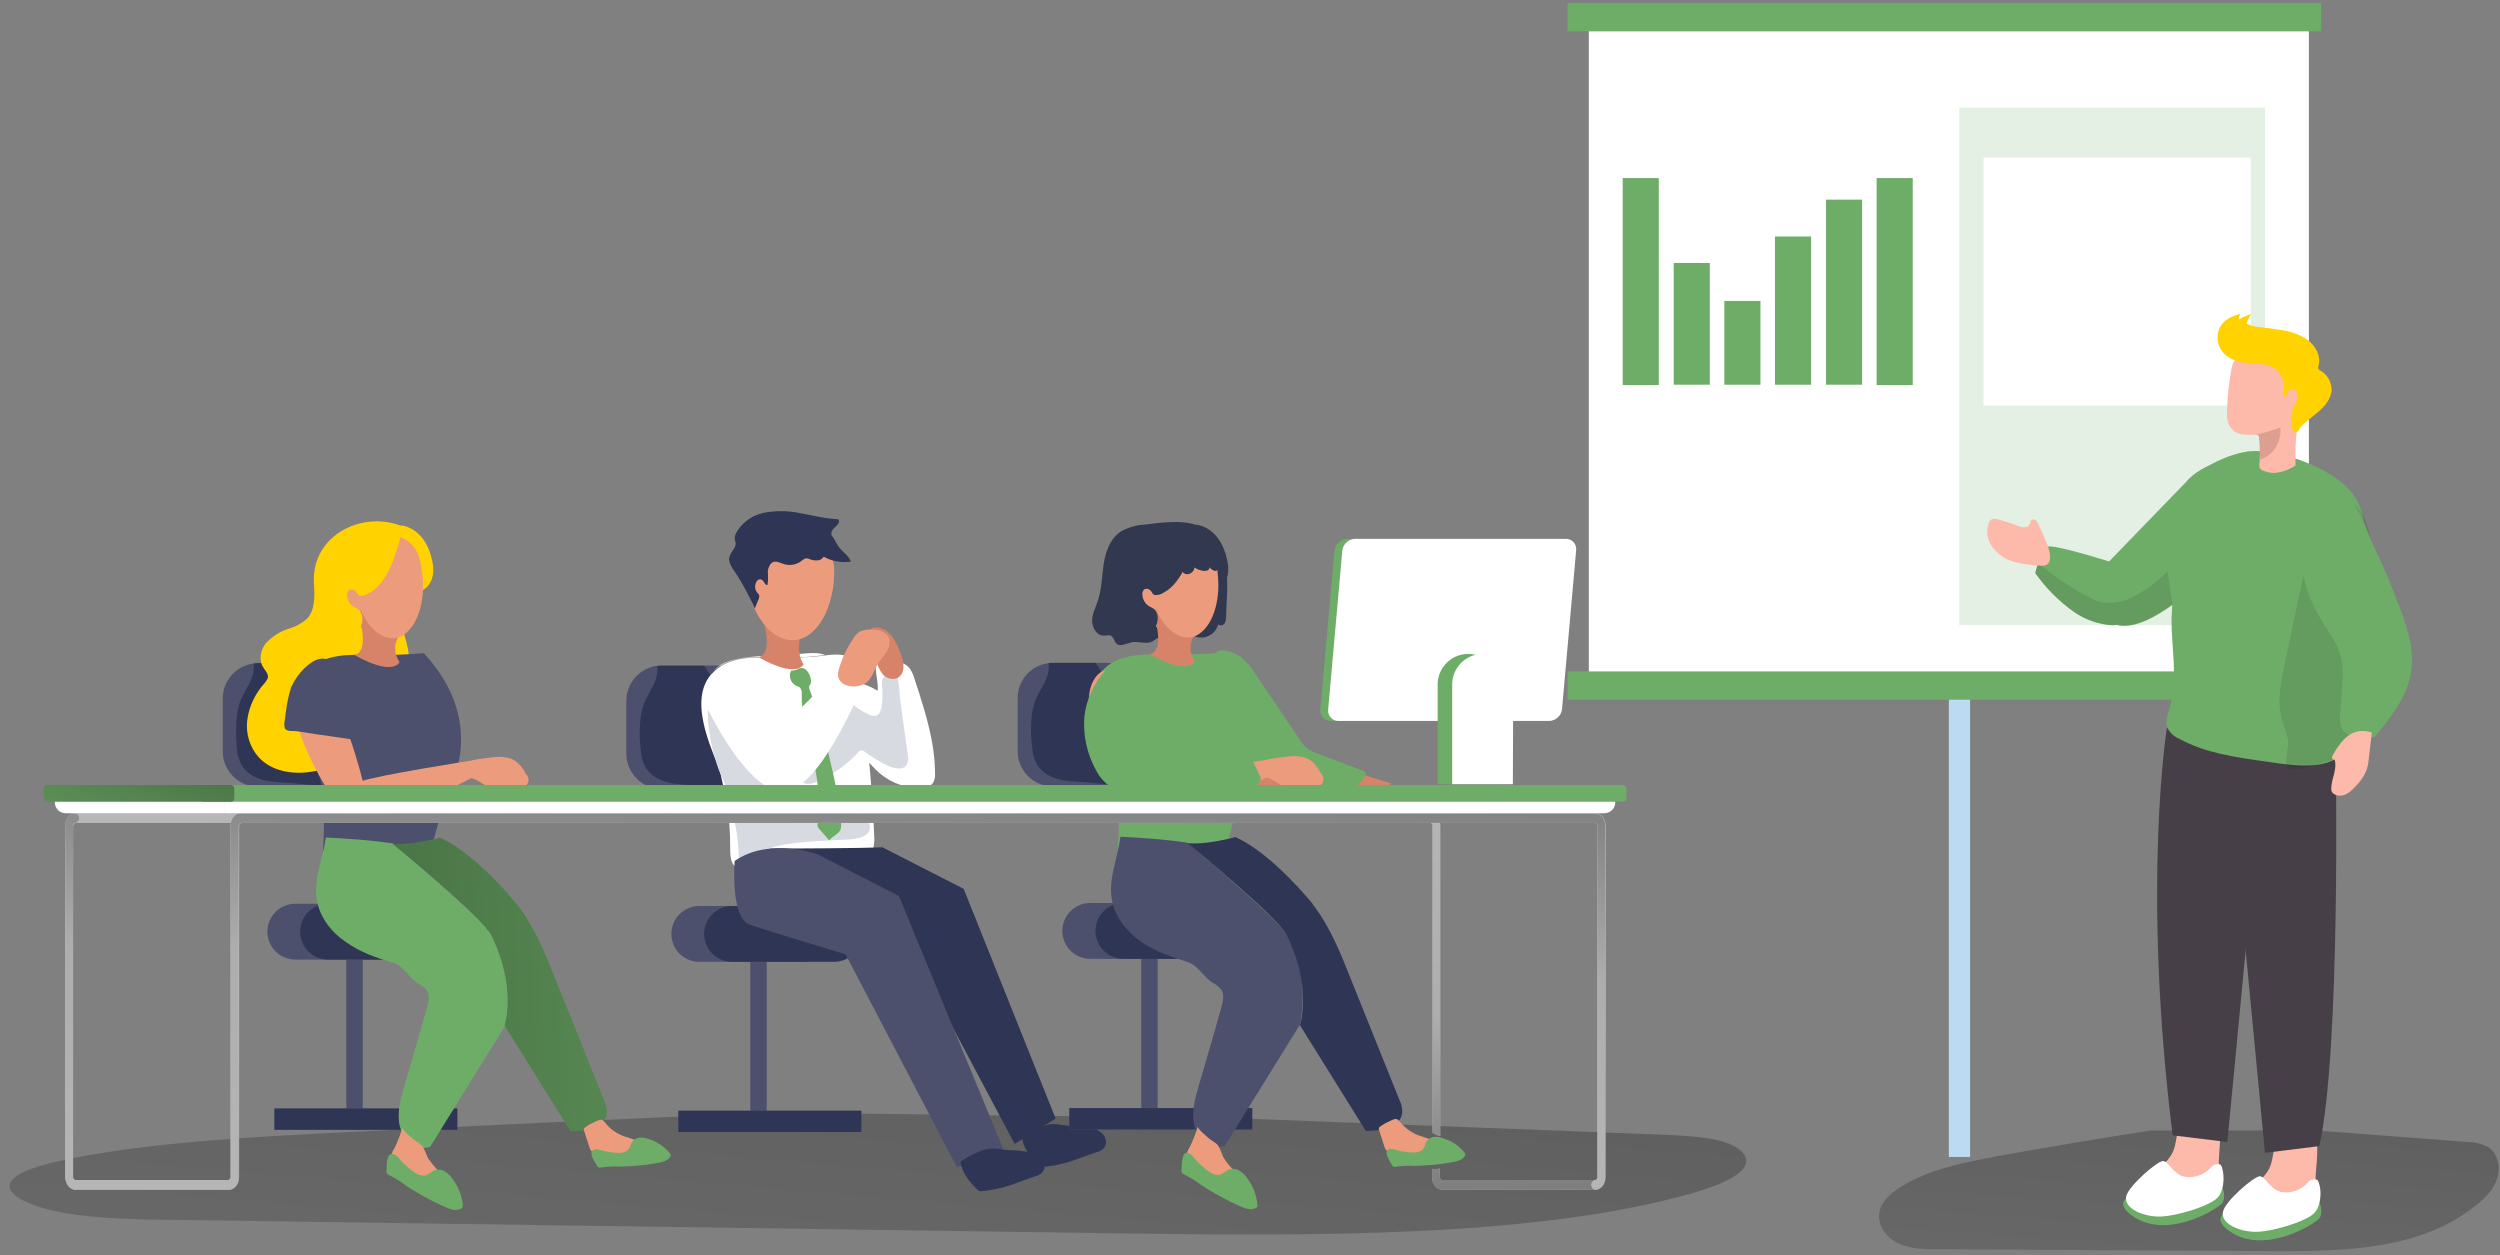 <svg width="237" height="119" viewBox="0 0 237 119" fill="none" xmlns="http://www.w3.org/2000/svg">
<rect x="0" y="0" width="237" height="119" fill="#808080" stroke="none"/>
<path d="M186.764 57.719H184.752V109.677H186.764V57.719Z" fill="#6EAD68"/>
<path d="M186.764 57.719H184.752V109.677H186.764V57.719Z" fill="#BCDBF2"/>
<path d="M117.052 106.006L157.361 107.559C159.267 107.629 161.244 107.735 162.832 108.088C165.374 108.688 166.08 109.959 165.127 110.947C164.174 111.935 161.95 112.712 159.585 113.347C144.901 117.301 124.323 117.195 105.439 116.912L16.349 115.642C12.925 115.606 9.36 115.536 6.219 115.006C3.077 114.477 0.536 113.347 0.959 112.183C1.348 111.124 3.96 110.382 6.607 109.853C14.337 108.3 23.514 107.806 32.444 107.347C45.999 106.676 59.623 106.041 73.248 105.476" fill="url(#paint0_linear)"/>
<path d="M219.555 107.17L233.956 108.265C234.627 108.265 235.298 108.441 235.898 108.759C236.815 109.359 237.062 110.665 236.745 111.688C236.427 112.712 235.615 113.559 234.768 114.23C229.544 118.501 222.202 118.642 215.461 118.607L183.623 118.43C182.387 118.43 181.116 118.395 180.022 117.901C178.928 117.407 177.975 116.242 178.151 115.042C178.293 113.947 179.21 113.136 180.163 112.536C182.917 110.806 186.199 110.206 189.376 109.606C194.212 108.723 199.083 107.912 203.918 107.17" fill="url(#paint1_linear)"/>
<path d="M218.884 1.808H150.62V64.602H218.884V1.808Z" fill="white"/>
<path opacity="0.18" d="M214.719 10.21H185.74V59.273H214.719V10.21Z" fill="#6EAD68"/>
<path d="M213.378 14.939H188.035V38.447H213.378V14.939Z" fill="white"/>
<path d="M220.049 0.291H148.608V2.974H220.049V0.291Z" fill="#6EAD68"/>
<path d="M220.049 63.649H148.608V66.332H220.049V63.649Z" fill="#6EAD68"/>
<path d="M72.683 91.181H71.13V105.618H72.683V91.181Z" fill="#4C506D"/>
<path d="M81.649 105.3H64.318V107.312H81.649V105.3Z" fill="#4C506D"/>
<path d="M81.649 105.3H64.318V107.312H81.649V105.3Z" fill="#2F3554"/>
<path d="M75.966 91.181H66.295C64.847 91.181 63.647 90.016 63.647 88.534C63.647 87.086 64.812 85.886 66.295 85.886H75.966C77.413 85.886 78.613 87.051 78.613 88.534C78.578 89.981 77.413 91.181 75.966 91.181Z" fill="#4C506D"/>
<path d="M79.072 91.181H69.401C67.954 91.181 66.753 90.016 66.753 88.534C66.753 87.086 67.918 85.886 69.401 85.886H79.072C80.519 85.886 81.719 87.051 81.719 88.534C81.719 89.981 80.519 91.181 79.072 91.181Z" fill="#2F3554"/>
<path d="M59.376 66.438V71.45C59.376 73.285 60.894 74.803 62.73 74.803H67.742C69.577 74.803 71.095 73.285 71.095 71.45V66.438C71.095 64.567 69.577 63.084 67.742 63.084H62.73C62.588 63.084 62.447 63.084 62.271 63.12C60.647 63.332 59.376 64.743 59.376 66.438Z" fill="#4C506D"/>
<path d="M60.788 71.486C60.859 72.015 61.035 72.509 61.353 72.968C62.271 74.203 64.035 74.38 65.553 74.415C66.683 74.451 70.671 75.298 70.389 73.392C70.248 72.368 69.648 71.309 69.33 70.356C69.012 69.403 68.377 68.132 68.377 67.144C68.165 66.226 67.883 65.308 67.53 64.426C67.318 63.967 67.071 63.544 66.753 63.12H62.73C62.588 63.12 62.447 63.12 62.306 63.155C62.483 64.497 61.565 65.45 61.071 66.65C60.647 67.709 60.647 68.874 60.647 70.003C60.682 70.462 60.718 70.991 60.788 71.486Z" fill="#2F3554"/>
<path d="M67.707 71.697C67.989 72.262 68.165 72.862 68.342 73.498C68.483 74.239 68.695 74.98 68.836 75.757C69.118 77.274 69.224 78.827 69.224 80.38C69.224 80.981 69.224 81.686 69.648 82.11C69.966 82.357 70.354 82.534 70.777 82.569C71.554 82.745 72.295 83.028 73.072 83.169C73.919 83.31 74.801 83.345 75.684 83.31C78.26 83.31 83.025 83.028 82.884 79.427C82.708 75.368 82.39 71.38 81.825 67.32C81.649 65.944 81.578 64.391 81.19 63.085C80.837 61.991 79.566 61.991 78.507 62.096L78.296 62.132C78.084 62.167 77.872 62.167 77.696 62.202C76.284 62.344 74.872 62.379 73.425 62.344C71.836 62.308 69.26 62.132 67.707 63.65C67.601 63.755 67.495 63.861 67.389 63.967C65.765 65.873 66.612 68.944 67.707 71.697Z" fill="white"/>
<path d="M88.426 70.744C88.567 71.592 88.638 72.474 88.638 73.321C88.673 73.639 88.602 73.921 88.461 74.204C88.179 74.627 87.614 74.698 87.155 74.698C85.602 74.698 84.12 74.062 83.025 72.968C82.002 71.945 81.084 70.85 80.237 69.686C79.778 69.121 79.531 68.415 79.602 67.709C79.602 66.721 79.637 65.732 79.743 64.744C79.778 64.532 81.331 64.709 81.508 64.744C82.108 64.92 82.672 65.167 83.202 65.485C83.272 64.85 83.061 64.109 83.025 63.438C82.99 63.226 83.025 63.05 83.096 62.873C83.272 62.556 83.731 62.52 84.084 62.556C84.861 62.626 85.743 62.732 86.237 63.367C86.449 63.65 86.591 64.003 86.696 64.356C87.367 66.403 88.073 68.556 88.426 70.744Z" fill="white"/>
<path d="M86.061 71.556C86.132 71.873 86.096 72.226 85.955 72.509C85.602 73.038 84.79 72.862 84.225 72.615C83.449 72.261 82.708 71.803 82.037 71.308C81.931 71.203 81.755 71.132 81.614 71.132C81.508 71.167 81.402 71.238 81.331 71.344C80.272 72.509 78.931 73.462 77.484 74.097C76.99 74.309 76.319 74.45 75.966 74.062C75.613 73.673 75.895 72.932 76.213 72.438L79.99 66.579C80.025 66.508 80.096 66.438 80.202 66.402C80.343 66.367 80.484 66.473 80.59 66.579C81.119 67.037 81.684 67.426 82.32 67.708C82.531 67.849 82.814 67.885 83.061 67.849C83.414 67.743 83.52 67.285 83.59 66.932C83.661 66.332 83.696 65.696 83.626 65.096C83.59 64.849 83.59 64.567 83.661 64.355C83.873 63.931 84.367 63.755 84.79 63.967C84.826 63.967 84.861 64.002 84.861 64.002C85.32 64.355 85.249 65.696 85.32 66.261L86.061 71.556Z" fill="#D8DAE1"/>
<path d="M73.001 71.344C73.354 71.98 73.813 72.509 74.378 72.968C75.013 73.462 76.425 75.333 77.307 74.768C76.919 75.121 76.46 75.368 75.966 75.509C77.343 76.462 79.072 76.745 80.696 77.027C81.119 77.098 81.543 77.204 81.896 77.451C82.284 77.662 82.496 78.086 82.461 78.545C82.355 79.286 81.402 79.498 80.66 79.569C78.825 79.674 76.954 79.71 75.119 79.957C73.566 80.133 71.871 80.557 70.918 81.792C70.848 81.898 70.742 82.004 70.636 82.039C70.424 82.075 70.213 82.004 70.142 81.792C70.071 81.616 70.036 81.404 70.036 81.192C70.001 79.674 69.754 78.121 69.33 76.674C69.154 76.074 69.118 75.474 68.942 74.909C68.73 74.203 68.342 73.533 68.095 72.862C67.601 71.45 67.283 70.003 67.142 68.52C67.036 67.497 67.106 66.226 67.989 65.697C68.659 65.344 69.507 65.414 70.107 65.909C70.671 66.403 71.13 67.003 71.413 67.709C71.942 68.909 72.33 70.215 73.001 71.344Z" fill="#D8DAE1"/>
<path d="M76.813 64.885C76.743 64.955 76.707 65.026 76.707 65.096C76.707 65.202 76.707 65.273 76.743 65.344C77.554 67.532 78.19 69.791 78.684 72.05C79.143 74.062 79.637 76.074 79.743 78.121C79.743 78.262 79.743 78.403 79.707 78.58C79.566 79.074 78.896 79.251 78.613 79.674L77.66 78.58C77.59 78.509 77.554 78.439 77.519 78.368C77.484 78.262 77.484 78.121 77.519 78.015C77.837 75.827 77.484 73.568 76.954 71.415C76.531 69.544 75.966 67.708 76.001 65.802C76.037 65.555 75.966 65.344 75.825 65.167C75.719 65.096 75.613 65.061 75.507 65.026C74.978 64.779 74.731 64.143 74.978 63.614C74.978 63.614 74.978 63.579 75.013 63.579C75.225 63.579 75.401 63.543 75.613 63.437C75.79 63.331 76.001 63.296 76.213 63.367C76.637 63.508 77.06 64.496 76.813 64.885Z" fill="#6EAD68"/>
<path d="M67.636 63.614C69.224 62.096 71.766 62.273 73.354 62.308C74.766 62.379 76.213 62.343 77.625 62.167C77.837 62.132 78.013 62.132 78.225 62.096C77.378 61.743 76.178 61.99 75.26 62.026C73.883 62.061 72.542 62.167 71.166 62.273C69.93 62.414 68.483 62.626 67.636 63.614Z" fill="white"/>
<path d="M72.507 58.002C73.036 59.413 74.554 60.155 76.001 59.731C76.001 59.731 75.331 61.743 76.178 62.978C76.178 62.978 75.613 64.39 71.907 62.308C71.907 62.308 72.93 62.237 72.648 60.155C72.578 59.449 72.33 58.778 71.907 58.178C72.048 58.319 72.26 58.319 72.401 58.178C72.436 58.107 72.472 58.072 72.507 58.002Z" fill="#D68369"/>
<path d="M74.342 60.578C76.319 61.143 77.907 59.519 78.649 57.154C78.719 56.907 78.79 56.625 78.86 56.343C79.037 55.531 79.108 54.719 79.072 53.907C78.966 49.989 73.319 50.377 73.319 50.377C68.73 51.401 70.918 59.59 74.342 60.578Z" fill="#EC9C7D"/>
<path d="M86.555 85.004L86.449 84.898C86.908 85.428 87.226 85.781 87.332 85.922C87.085 85.604 86.802 85.287 86.555 85.004Z" fill="#DC9BD5"/>
<path d="M77.237 49.742C77.943 49.919 78.578 50.342 79.002 50.978C79.213 51.295 79.355 51.648 79.602 51.966C79.955 52.389 80.484 52.707 80.66 53.237C79.778 53.378 78.86 53.201 78.084 52.778C77.943 52.989 77.731 53.131 77.448 53.131C77.201 53.131 76.954 53.095 76.707 52.989C76.566 52.919 76.425 52.919 76.319 52.954C76.213 52.989 76.142 53.06 76.037 53.131C75.578 53.519 74.942 53.66 74.342 53.484C73.989 53.378 73.636 53.166 73.319 53.272C73.001 53.378 72.789 53.872 72.789 54.26C72.825 54.648 72.825 55.072 72.754 55.46C72.507 55.496 72.472 55.107 72.225 54.966C71.977 54.825 71.801 55.002 71.695 55.178C71.519 55.496 71.554 55.919 71.801 56.202C71.871 56.272 71.942 56.343 71.977 56.449C71.977 56.555 71.977 56.625 71.942 56.731L71.554 57.684C71.024 56.484 70.389 55.319 69.683 54.225C69.365 53.801 69.013 53.272 69.154 52.778C69.295 52.284 69.86 51.895 69.718 51.366C69.683 51.26 69.648 51.189 69.648 51.084C69.648 50.942 69.683 50.801 69.718 50.66C70.248 49.601 71.236 48.86 72.401 48.613C73.531 48.401 74.731 48.401 75.86 48.648C76.99 48.86 78.119 49.142 79.284 49.213C79.39 49.213 79.496 49.248 79.531 49.319C79.531 49.354 79.531 49.389 79.531 49.46C79.496 49.707 79.249 49.883 79.072 50.06C78.896 50.236 78.719 50.519 78.86 50.73" fill="#2F3554"/>
<path d="M72.966 80.451C72.966 80.451 75.366 86.416 77.272 87.051C79.178 87.687 86.308 89.84 86.308 89.84L96.191 108.441L100.074 106.041L91.356 84.263L83.626 80.31C83.59 80.345 81.614 80.415 72.966 80.451Z" fill="#2F3554"/>
<path d="M69.648 81.616C69.648 81.616 69.189 87.051 71.13 87.687C73.072 88.322 80.166 90.475 80.166 90.475L90.72 110.665L95.097 108.9L85.214 84.933L77.484 80.98C77.484 80.98 72.966 79.321 69.648 81.616Z" fill="#4C506D"/>
<path d="M101.662 106.747C102.157 106.747 102.686 106.818 103.18 106.888C103.639 106.924 104.098 107.1 104.451 107.418C104.663 107.594 104.804 107.841 104.839 108.124C104.874 108.406 104.804 108.688 104.592 108.9C104.416 109.041 104.204 109.183 103.957 109.218C103.427 109.394 102.898 109.606 102.368 109.783C101.239 110.242 100.039 110.524 98.839 110.63C98.768 110.63 98.697 110.63 98.627 110.595C98.591 110.559 98.521 110.524 98.486 110.489C97.744 109.783 97.074 108.936 96.897 107.947C96.897 107.912 96.897 107.877 96.897 107.841C96.897 107.806 96.933 107.771 96.968 107.735C97.709 107.241 98.486 106.853 99.368 106.606C100.145 106.465 100.851 106.747 101.662 106.747Z" fill="#2F3554"/>
<path d="M95.838 109.041C96.332 109.041 96.862 109.112 97.356 109.183C97.815 109.218 98.274 109.43 98.627 109.712C98.839 109.888 98.98 110.136 99.015 110.418C99.05 110.7 98.98 110.983 98.768 111.194C98.591 111.336 98.38 111.477 98.133 111.512C97.603 111.689 97.074 111.9 96.544 112.077C95.415 112.536 94.215 112.818 93.015 112.924C92.944 112.924 92.873 112.924 92.803 112.889C92.767 112.853 92.697 112.818 92.662 112.783C91.92 112.077 91.25 111.23 91.073 110.241C91.073 110.206 91.073 110.171 91.073 110.136C91.109 110.1 91.109 110.065 91.144 110.065C91.885 109.571 92.662 109.183 93.544 108.935C94.356 108.759 95.062 109.041 95.838 109.041Z" fill="#2F3554"/>
<path d="M66.718 66.437C66.718 66.437 70.107 73.991 73.672 75.015C77.237 76.038 81.543 65.449 81.543 65.449L78.684 64.355L73.883 69.191C73.883 69.191 70.918 62.872 69.683 63.155C68.448 63.437 66.259 65.167 66.718 66.437Z" fill="white"/>
<path d="M82.284 60.155C82.32 60.438 82.461 60.72 82.637 60.967C82.849 61.426 83.025 61.955 83.061 62.45C83.131 62.979 83.343 63.473 83.661 63.897C84.014 64.32 84.579 64.462 85.073 64.285C85.39 64.109 85.602 63.755 85.637 63.403C85.673 63.05 85.637 62.661 85.496 62.308C85.355 61.849 85.179 61.391 84.967 60.967C84.755 60.579 84.508 60.191 84.155 59.908C83.731 59.485 82.32 59.132 82.284 60.155Z" fill="#D68369"/>
<path d="M80.837 60.613C81.013 60.296 81.261 60.013 81.578 59.837C81.896 59.731 82.214 59.66 82.531 59.696C83.167 59.696 83.908 59.802 84.226 60.366C84.402 60.825 84.367 61.319 84.084 61.743C83.837 62.166 83.484 62.484 83.237 62.908C82.884 63.508 82.708 64.214 82.178 64.673C81.966 64.849 81.684 64.955 81.402 65.026C80.484 65.237 79.249 64.814 79.46 63.684C79.743 62.59 80.202 61.566 80.837 60.613Z" fill="#EC9C7D"/>
<path d="M34.386 90.969H32.833V105.406H34.386V90.969Z" fill="#4C506D"/>
<path d="M43.351 105.088H26.02V107.1H43.351V105.088Z" fill="#4C506D"/>
<path d="M43.351 105.088H26.02V107.1H43.351V105.088Z" fill="#2F3554"/>
<path d="M37.669 90.969H27.997C26.55 90.969 25.35 89.805 25.35 88.322C25.35 86.875 26.515 85.675 27.997 85.675H37.669C39.116 85.675 40.316 86.84 40.316 88.322C40.316 89.805 39.116 90.969 37.669 90.969Z" fill="#4C506D"/>
<path d="M40.81 90.969H31.103C29.656 90.969 28.456 89.805 28.456 88.322C28.456 86.875 29.621 85.675 31.103 85.675H40.775C42.222 85.675 43.422 86.84 43.422 88.322C43.422 89.805 42.257 90.969 40.81 90.969Z" fill="#2F3554"/>
<path d="M21.114 66.226V71.238C21.114 73.073 22.632 74.591 24.467 74.591H29.48C31.35 74.591 32.833 73.073 32.833 71.238V66.226C32.833 64.39 31.315 62.873 29.48 62.873H24.467C24.326 62.873 24.185 62.873 24.009 62.908C22.349 63.12 21.114 64.567 21.114 66.226Z" fill="#4C506D"/>
<path d="M22.491 71.273C22.561 71.803 22.738 72.297 23.055 72.756C23.973 73.991 25.738 74.168 27.256 74.203C28.385 74.238 32.374 75.085 32.092 73.179C31.95 72.156 31.35 71.097 31.033 70.144C30.715 69.191 30.08 67.92 30.08 66.932C29.868 66.014 29.585 65.096 29.233 64.179C29.021 63.72 28.774 63.296 28.456 62.873H24.467C24.326 62.873 24.185 62.873 24.044 62.908C24.22 64.249 23.303 65.202 22.808 66.402C22.385 67.461 22.385 68.626 22.385 69.755C22.42 70.285 22.42 70.779 22.491 71.273Z" fill="#2F3554"/>
<path d="M31.139 57.437C31.915 58.496 34.245 59.484 34.245 59.484C34.527 58.46 33.927 58.072 33.927 58.072C33.327 58.107 32.55 56.66 32.797 56.201C33.115 55.636 33.539 55.848 33.856 56.095C34.456 55.636 34.845 54.895 34.915 54.154C34.951 53.695 34.174 52.425 35.657 51.895C37.139 51.366 39.222 51.895 39.222 51.895C39.222 51.895 39.751 50.518 38.022 49.848C34.139 48.365 29.48 50.907 29.762 55.284C29.832 56.484 29.903 57.825 29.091 58.672C28.597 59.096 28.032 59.413 27.397 59.59C26.585 59.837 25.879 60.296 25.279 60.896C24.714 61.531 24.503 62.484 24.926 63.225C25.138 63.578 25.491 63.896 25.385 64.284C25.314 64.461 25.209 64.602 25.103 64.743C24.22 65.696 23.62 66.932 23.444 68.238C23.267 69.544 23.691 70.885 24.573 71.838C25.773 73.109 27.679 73.426 29.409 73.179C30.821 73.003 32.127 72.367 33.115 71.344C34.562 69.755 34.739 67.461 35.127 65.343C35.162 65.096 35.268 64.849 35.41 64.637C35.833 64.249 36.504 64.567 37.069 64.567C38.057 64.531 38.727 63.472 38.763 62.484C38.798 61.496 38.374 60.543 38.198 59.59C38.022 58.637 38.057 57.472 38.798 56.837C39.08 56.59 39.433 56.448 39.716 56.237C41.057 55.284 40.986 53.06 39.822 51.86C38.657 50.66 36.857 50.377 35.233 50.66C33.927 50.871 30.997 51.613 30.397 52.813C29.797 54.013 30.397 56.378 31.139 57.437Z" fill="#FFD200"/>
<path d="M27.185 65.026C27.079 63.967 27.397 62.908 28.068 62.061C28.844 61.143 30.044 60.755 31.139 60.296C31.597 60.12 32.127 59.873 32.303 59.414C32.409 59.096 32.444 58.743 32.444 58.425C32.515 58.108 32.692 57.719 33.009 57.684C33.221 57.684 33.433 57.755 33.574 57.896C34.28 58.425 34.492 59.449 34.351 60.296C34.139 61.143 33.751 61.955 33.221 62.696C32.692 63.402 32.233 64.179 31.915 64.991C31.703 65.626 31.633 66.297 31.491 66.967C31.139 68.414 29.938 69.262 28.527 68.45C27.538 67.885 27.221 66.014 27.185 65.026Z" fill="#FFD200"/>
<path d="M40.175 61.919C38.48 62.061 36.786 62.131 35.092 62.096C33.362 62.061 30.574 61.884 29.056 63.72C27.15 66.014 28.774 70.073 30.115 73.144C30.609 74.273 30.856 77.944 30.609 80.662C30.609 80.662 35.939 82.533 40.598 81.545L42.222 75.509C42.222 75.509 46.669 68.908 40.175 61.919Z" fill="#4C506D"/>
<path d="M38.057 49.813C38.057 49.813 40.316 49.954 40.986 53.202C41.657 56.449 38.41 56.414 38.41 56.414L36.433 50.731L38.057 49.813Z" fill="#FFD200"/>
<path d="M36.539 60.614C38.586 60.79 39.822 58.884 40.069 56.378C40.104 56.096 40.104 55.813 40.104 55.531C40.104 54.719 39.998 53.907 39.822 53.131C38.939 49.319 33.468 50.836 33.468 50.836C29.197 52.742 33.009 60.331 36.539 60.614Z" fill="#EC9C7D"/>
<path d="M34.209 57.79C34.562 58.919 36.045 60.931 37.739 60.437C37.316 61.178 37.386 62.06 37.88 62.767C37.88 62.767 37.316 64.178 33.609 62.096C33.609 62.096 34.633 62.025 34.351 59.943C34.28 59.237 34.033 58.566 33.609 57.966C33.751 58.107 33.962 58.107 34.103 58.001C34.174 57.931 34.209 57.86 34.209 57.79Z" fill="#D68369"/>
<path d="M38.022 50.765C37.492 52.601 36.786 55.248 34.986 56.236C34.739 56.413 34.456 56.483 34.139 56.483C33.856 56.413 33.892 56.201 33.68 56.025C33.539 55.883 33.327 55.848 33.115 55.919C32.974 56.025 32.868 56.201 32.903 56.413C32.903 56.872 33.151 57.295 33.539 57.542C33.715 57.613 33.892 57.719 34.033 57.825C34.209 58.001 34.315 58.248 34.351 58.495C34.421 59.201 34.068 59.837 33.468 60.19C33.433 60.225 33.398 60.225 33.362 60.225C33.327 60.225 33.256 60.19 33.221 60.154L32.409 59.413C32.021 59.096 31.668 58.707 31.386 58.319C30.997 57.754 30.821 57.119 30.821 56.448C30.821 56.13 30.927 55.848 30.927 55.566C30.892 55.178 30.786 54.825 30.644 54.472C30.468 54.013 30.362 53.519 30.362 53.06C30.433 52.107 31.209 51.33 32.092 50.907C33.468 50.236 35.021 50.165 36.539 50.13C36.857 50.095 37.139 50.165 37.421 50.236C37.669 50.377 37.774 50.66 38.022 50.765Z" fill="#FFD200"/>
<path d="M34.386 74.027L32.833 77.451C32.833 77.451 29.48 73.25 28.209 68.732C27.079 64.743 29.056 63.72 29.056 63.72C30.574 63.155 31.597 65.308 33.08 69.685C33.927 72.121 34.386 74.027 34.386 74.027Z" fill="#EC9C7D"/>
<path d="M32.833 77.45C32.833 77.45 32.762 74.662 34.139 74.097C35.515 73.532 45.01 72.05 45.01 72.05L45.893 73.073C45.893 73.109 36.574 78.474 32.833 77.45Z" fill="#EC9C7D"/>
<path d="M48.258 84.828C48.222 84.792 48.187 84.757 48.152 84.722C48.611 85.251 48.928 85.604 49.034 85.745C48.787 85.392 48.54 85.11 48.258 84.828Z" fill="#DC9BD5"/>
<path d="M30.044 85.357C30.327 86.981 31.421 88.393 32.797 89.311C34.139 90.264 35.727 90.828 37.316 91.287C38.233 91.57 38.833 92.77 39.681 93.264C39.998 93.405 40.245 93.617 40.457 93.899C40.775 94.393 40.598 95.029 40.457 95.594C39.751 98.064 39.045 100.57 38.304 103.041C37.951 104.277 37.598 105.583 37.916 106.818C38.233 108.053 39.539 109.112 40.775 108.724C43.14 104.877 45.54 101.065 47.905 97.217C51.47 91.464 49.069 92.593 46.634 88.64C45.575 86.946 37.245 79.957 37.245 79.957C35.127 79.639 32.939 79.498 30.892 79.392C30.609 81.404 29.691 83.381 30.044 85.357Z" fill="#6EAD68"/>
<path d="M37.174 79.957C37.174 79.957 45.646 86.875 46.563 88.64C49.034 93.652 47.834 97.217 47.834 97.217L54.082 107.242C55.529 107.277 57.47 106.889 57.541 105.441C57.541 105.018 57.435 104.63 57.258 104.277C55.705 100.359 54.117 96.476 52.564 92.593C51.646 90.264 50.658 87.899 49.175 85.922L49.034 85.746L48.999 85.71C48.893 85.604 48.611 85.216 48.117 84.687C46.775 83.169 44.128 80.486 41.692 79.392C41.728 79.427 38.904 80.204 37.174 79.957Z" fill="#6EAD68"/>
<path d="M37.174 79.957C37.174 79.957 45.646 86.875 46.563 88.64C49.034 93.652 47.834 97.217 47.834 97.217L54.082 107.242C55.529 107.277 57.47 106.889 57.541 105.441C57.541 105.018 57.435 104.63 57.258 104.277C55.705 100.359 54.117 96.476 52.564 92.593C51.646 90.264 50.658 87.899 49.175 85.922L49.034 85.746L48.999 85.71C48.893 85.604 48.611 85.216 48.117 84.687C46.775 83.169 44.128 80.486 41.692 79.392C41.728 79.427 38.904 80.204 37.174 79.957Z" fill="url(#paint2_linear)"/>
<path d="M41.516 110.948C42.081 111.477 42.822 111.971 42.787 112.748C42.787 112.819 42.751 112.889 42.716 112.96C42.645 113.03 42.539 113.066 42.434 113.066C40.704 113.242 39.116 112.219 37.81 111.124C37.457 110.877 37.174 110.524 37.033 110.101C37.033 109.642 37.139 109.218 37.386 108.865C37.704 108.23 37.951 107.559 38.163 106.889C38.092 107.1 38.974 107.806 39.116 107.948C39.433 108.23 39.857 108.406 40.104 108.724C40.281 109.077 40.422 109.395 40.563 109.783C40.845 110.171 41.163 110.595 41.516 110.948Z" fill="#EC9C7D"/>
<path d="M59.2 107.735C59.8 107.947 60.506 108.053 60.894 108.583C60.965 108.688 61 108.794 61.035 108.9C61.035 109.218 60.682 109.394 60.365 109.465C59.129 109.712 57.858 109.536 56.623 109.359C56.447 109.359 56.305 109.288 56.164 109.218C55.988 109.077 55.882 108.865 55.847 108.653L55.352 107.135C55.352 107.1 55.352 107.029 55.352 106.994C55.388 106.959 55.423 106.924 55.458 106.888C55.776 106.641 56.129 106.465 56.517 106.288C57.011 106.076 57.047 106.076 57.4 106.465C57.823 107.029 58.494 107.488 59.2 107.735Z" fill="#EC9C7D"/>
<path d="M46.034 71.873C47.022 71.732 48.117 71.591 48.928 72.191C49.317 72.509 49.634 72.897 49.846 73.356C50.164 73.638 50.199 74.097 49.917 74.415C49.776 74.591 49.528 74.662 49.317 74.662C48.399 74.874 47.446 75.085 46.563 74.732C45.928 74.485 45.399 73.956 44.728 73.779C44.622 73.779 44.516 73.709 44.41 73.673C44.304 73.603 44.269 73.497 44.234 73.391C43.81 72.05 45.151 71.979 46.034 71.873Z" fill="#EC9C7D"/>
<path d="M56.588 110.489C56.623 110.559 56.658 110.63 56.729 110.665C56.835 110.7 56.941 110.7 57.047 110.665C57.611 110.594 58.176 110.559 58.741 110.594C59.87 110.559 61.035 110.489 62.165 110.277C62.659 110.206 63.188 110.1 63.506 109.712C63.541 109.677 63.577 109.606 63.577 109.536C63.577 109.43 63.541 109.359 63.471 109.288C62.977 108.688 62.306 108.265 61.6 108.018C61.318 107.912 61.035 107.841 60.753 107.841C60.471 107.841 60.153 107.982 59.976 108.194C59.765 108.441 59.729 108.83 59.517 109.041C59.235 109.253 58.917 109.324 58.565 109.288C58.176 109.288 57.788 109.218 57.4 109.147C57.117 109.077 56.694 108.9 56.376 108.971C55.67 109.147 56.376 110.136 56.588 110.489Z" fill="#6EAD68"/>
<path d="M36.645 110.983C36.645 111.089 36.645 111.159 36.68 111.23C36.751 111.336 36.857 111.407 36.963 111.442C37.527 111.724 38.092 112.077 38.586 112.465C39.681 113.171 40.81 113.807 42.01 114.336C42.539 114.583 43.104 114.83 43.634 114.619C43.704 114.583 43.74 114.548 43.81 114.513C43.846 114.442 43.881 114.336 43.881 114.23C43.775 113.348 43.457 112.501 42.928 111.795C42.751 111.512 42.504 111.265 42.222 111.089C41.94 110.877 41.587 110.842 41.269 110.912C40.916 111.018 40.633 111.371 40.281 111.442C39.892 111.477 39.504 111.336 39.222 111.089C38.869 110.842 38.516 110.524 38.198 110.242C37.951 109.995 37.704 109.536 37.351 109.43C36.61 109.148 36.645 110.524 36.645 110.983Z" fill="#6EAD68"/>
<path d="M27.609 65.132C27.362 65.873 27.221 66.614 27.115 67.391L26.974 68.414C26.938 68.626 26.938 68.838 27.009 69.05C27.185 69.403 27.856 69.261 28.209 69.332L30.044 69.615C31.244 69.791 32.48 69.967 33.715 70.144C33.786 69.509 33.786 68.909 33.68 68.273C33.574 67.673 33.327 67.144 33.186 66.544C33.08 66.085 33.045 65.591 32.903 65.132C32.656 64.143 32.056 63.261 31.244 62.661C29.974 61.708 28.068 64.002 27.679 65.026C27.609 65.061 27.609 65.096 27.609 65.132Z" fill="#4C506D"/>
<path d="M109.745 90.898H108.192V105.335H109.745V90.898Z" fill="#4C506D"/>
<path d="M118.711 105.053H101.38V107.065H118.711V105.053Z" fill="#4C506D"/>
<path d="M118.711 105.053H101.38V107.065H118.711V105.053Z" fill="#2F3554"/>
<path d="M113.028 90.899H103.357C101.909 90.899 100.709 89.734 100.709 88.251C100.709 86.804 101.874 85.604 103.357 85.604H113.028C114.475 85.604 115.675 86.769 115.675 88.251C115.675 89.734 114.511 90.899 113.028 90.899Z" fill="#4C506D"/>
<path d="M116.17 90.899H106.498C105.051 90.899 103.851 89.734 103.851 88.251C103.851 86.804 105.016 85.604 106.498 85.604H116.17C117.617 85.604 118.817 86.769 118.817 88.251C118.817 89.734 117.617 90.899 116.17 90.899Z" fill="#2F3554"/>
<path d="M96.474 66.191V71.203C96.474 73.038 97.956 74.556 99.827 74.556H104.839C105.404 74.556 105.969 74.415 106.463 74.132C106.886 73.921 107.239 73.603 107.522 73.215C107.981 72.65 108.192 71.909 108.192 71.203V66.191C108.192 64.355 106.675 62.837 104.839 62.837H99.827C99.686 62.837 99.544 62.837 99.368 62.873C97.709 63.084 96.474 64.496 96.474 66.191Z" fill="#4C506D"/>
<path d="M97.886 71.203C97.956 71.732 98.133 72.227 98.45 72.685C99.368 73.921 101.133 74.097 102.651 74.132C103.78 74.168 107.769 75.015 107.486 73.109C107.345 72.085 106.745 71.026 106.428 70.073C106.11 69.12 105.474 67.85 105.474 66.861C105.263 65.944 104.98 65.026 104.627 64.143C104.416 63.684 104.168 63.261 103.851 62.837H99.827C99.686 62.837 99.545 62.837 99.403 62.873C99.58 64.214 98.662 65.167 98.168 66.367C97.744 67.426 97.744 68.591 97.744 69.72C97.78 70.215 97.815 70.709 97.886 71.203Z" fill="#2F3554"/>
<path d="M106.533 57.366C107.31 58.425 109.64 59.414 109.64 59.414C109.922 58.39 109.322 58.002 109.322 58.002C108.722 58.037 107.945 56.59 108.192 56.131C108.51 55.566 108.934 55.778 109.251 56.025C109.851 55.566 110.24 54.825 110.31 54.084C110.345 53.625 109.569 52.354 111.051 51.825C112.534 51.295 114.616 51.825 114.616 51.825C114.616 51.825 115.146 50.448 113.416 49.778C112.004 49.248 109.922 49.566 108.439 49.742C107.663 49.778 106.886 50.025 106.216 50.413C105.227 51.084 104.804 52.319 104.627 53.484C104.451 54.648 104.451 55.884 104.063 56.978C103.851 57.614 103.533 58.214 103.533 58.849C103.533 59.484 103.957 60.261 104.627 60.261C104.874 60.261 105.157 60.155 105.369 60.296C105.58 60.437 105.616 60.79 105.827 61.002C106.18 61.355 106.78 61.002 107.275 60.896C107.91 60.755 108.651 61.108 109.216 60.825C109.463 60.684 109.675 60.472 109.922 60.437C110.275 60.402 110.557 60.72 110.91 60.755C111.51 60.825 111.969 60.084 112.569 60.084C112.852 60.12 113.099 60.225 113.346 60.367C114.228 60.649 115.181 60.155 115.464 59.272C115.464 59.237 115.464 59.202 115.499 59.202C115.675 59.343 115.922 59.308 116.064 59.131L116.099 59.096C116.205 58.884 116.24 58.672 116.24 58.425C116.24 56.449 116.805 53.378 115.287 51.789C114.158 50.589 112.322 50.307 110.698 50.589C109.392 50.801 106.463 51.542 105.827 52.742C105.192 53.943 105.757 56.307 106.533 57.366Z" fill="#32384F"/>
<path d="M118.852 75.015C117.617 71.839 116.452 68.132 116.452 68.132L115.534 61.85C118.64 61.638 119.593 65.556 120.264 67.674C120.829 69.439 122.311 73.674 122.805 75.015H118.852Z" fill="#D68369"/>
<path d="M131.877 74.274C131.065 75.262 129.618 75.332 128.347 75.332L122.135 75.297C121.888 75.332 121.641 75.262 121.429 75.156C121.252 75.015 121.111 74.838 121.041 74.626C120.758 74.026 119.558 71.626 120.052 71.097C120.546 70.567 122.947 71.591 123.582 71.767C126.37 72.579 129.124 73.391 131.877 74.274Z" fill="#D68369"/>
<path d="M117.581 62.238C118.146 62.696 118.64 63.261 118.993 63.861L123.158 70.038C123.547 70.744 124.217 71.274 125.029 71.485L129.124 73.038C129.265 73.074 129.441 73.18 129.477 73.321C129.512 73.462 129.406 73.674 129.265 73.815L127.747 75.403C127.606 75.58 127.394 75.721 127.182 75.792C126.97 75.827 126.723 75.792 126.512 75.721L118.464 73.144C118.217 73.074 117.97 72.968 117.758 72.791C117.405 72.474 117.334 71.909 117.299 71.415C117.228 70.038 117.017 68.662 116.593 67.356C116.134 65.979 115.322 64.638 115.146 63.191C115.075 62.696 114.969 62.026 115.464 61.743C115.958 61.461 117.123 61.92 117.581 62.238Z" fill="#6EAD68"/>
<path d="M115.534 61.884C113.84 62.026 112.146 62.096 110.451 62.061C108.757 62.026 105.933 61.849 104.416 63.684C102.509 65.979 104.168 70.038 105.474 73.109C105.969 74.238 106.216 77.909 105.969 80.627C105.969 80.627 111.299 82.498 115.958 81.51L117.546 75.474C117.581 75.474 122.029 68.838 115.534 61.884Z" fill="#6EAD68"/>
<path d="M113.416 49.742C113.416 49.742 115.675 49.883 116.346 53.131C117.017 56.378 113.769 56.343 113.769 56.343L111.793 50.66L113.416 49.742Z" fill="#32384F"/>
<path d="M111.934 60.543C113.981 60.719 115.217 58.813 115.464 56.307C115.499 56.025 115.499 55.742 115.499 55.46C115.499 54.648 115.393 53.836 115.216 53.06C114.334 49.248 108.863 50.766 108.863 50.766C104.592 52.672 108.369 60.261 111.934 60.543Z" fill="#EC9C7D"/>
<path d="M109.604 57.719C109.957 58.849 111.44 60.861 113.134 60.367C112.71 61.108 112.781 62.026 113.275 62.696C113.275 62.696 112.71 64.108 109.004 62.026C109.004 62.026 110.028 61.955 109.745 59.872C109.675 59.166 109.428 58.496 109.004 57.896C109.145 58.037 109.357 58.037 109.498 57.931C109.534 57.86 109.569 57.79 109.604 57.719Z" fill="#D68369"/>
<path d="M113.381 50.696C112.852 52.531 112.146 55.178 110.345 56.167C110.098 56.343 109.816 56.414 109.498 56.414C109.216 56.343 109.251 56.131 109.039 55.955C108.898 55.814 108.687 55.778 108.51 55.849C108.369 55.955 108.263 56.167 108.298 56.343C108.298 56.802 108.545 57.225 108.934 57.473C109.11 57.543 109.287 57.649 109.428 57.755C109.604 57.931 109.71 58.178 109.745 58.426C109.816 59.132 109.463 59.767 108.863 60.12C108.828 60.155 108.792 60.155 108.722 60.155C108.687 60.155 108.616 60.12 108.581 60.085L107.769 59.343C107.381 59.026 107.028 58.637 106.745 58.249C106.357 57.684 106.18 57.049 106.18 56.378C106.18 56.061 106.286 55.778 106.286 55.496C106.251 55.108 106.145 54.755 106.004 54.402C105.827 53.943 105.722 53.449 105.722 52.99C105.792 52.037 106.569 51.26 107.451 50.837C108.828 50.166 110.381 50.096 111.899 50.06C112.216 50.025 112.499 50.096 112.781 50.166C113.028 50.307 113.134 50.59 113.381 50.696Z" fill="#32384F"/>
<path d="M109.745 73.956L108.192 77.38C108.192 77.38 104.839 73.179 103.568 68.697C102.439 64.708 104.416 63.684 104.416 63.684C105.933 63.12 106.957 65.273 108.439 69.65C109.287 72.05 109.745 73.956 109.745 73.956Z" fill="#EC9C7D"/>
<path d="M108.192 77.38C108.192 77.38 108.122 74.591 109.498 74.027C110.875 73.462 120.37 71.98 120.37 71.98L121.252 73.003C121.288 73.038 111.934 78.439 108.192 77.38Z" fill="#EC9C7D"/>
<path d="M102.827 67.709C102.615 69.615 103.039 71.521 103.992 73.18C104.204 73.603 104.521 73.956 104.874 74.274C105.298 74.627 105.792 74.874 106.322 75.015C107.663 75.368 109.039 75.509 110.381 75.439C112.816 75.439 115.252 75.262 117.723 75.121C118.04 75.121 118.393 75.05 118.676 74.909C118.958 74.733 119.205 74.45 119.382 74.168C119.452 74.062 119.487 73.956 119.523 73.85C119.523 73.709 119.487 73.603 119.417 73.497L118.64 71.874C118.57 71.591 118.252 71.415 117.97 71.521C117.934 71.521 117.864 71.556 117.828 71.591C115.852 72.121 113.805 72.474 111.757 72.65C111.546 72.686 111.299 72.65 111.087 72.58C110.946 72.474 110.84 72.368 110.734 72.227C110.169 71.45 109.887 70.497 109.64 69.579C109.11 67.709 108.51 65.803 107.451 64.144C107.028 63.473 106.392 62.732 105.51 63.085C104.733 63.402 104.133 64.32 103.745 65.026C103.286 65.838 102.968 66.756 102.827 67.709Z" fill="#6EAD68"/>
<path d="M126.159 68.344H146.066C146.702 68.344 147.231 67.85 147.302 67.25L148.643 52.178C148.714 51.613 148.29 51.119 147.761 51.084C147.725 51.084 147.69 51.084 147.619 51.084H127.747C127.112 51.084 126.582 51.578 126.512 52.178L125.17 67.25C125.1 67.814 125.523 68.308 126.053 68.344C126.088 68.344 126.123 68.344 126.159 68.344Z" fill="#6EAD68"/>
<path d="M126.935 68.344H146.843C147.478 68.344 148.008 67.85 148.078 67.25L149.419 52.178C149.49 51.613 149.067 51.119 148.537 51.084C148.502 51.084 148.466 51.084 148.396 51.084H128.488C127.853 51.084 127.323 51.578 127.253 52.178L125.912 67.25C125.841 67.814 126.265 68.308 126.794 68.344C126.865 68.344 126.9 68.344 126.935 68.344Z" fill="white"/>
<path d="M142.078 74.344H136.289V64.885C136.289 63.296 137.595 61.99 139.183 61.99C140.772 61.99 142.078 63.296 142.078 64.885V74.344Z" fill="#6EAD68"/>
<path d="M143.419 74.344H137.666V64.885C137.666 63.296 138.972 61.99 140.56 61.99C142.148 61.99 143.454 63.296 143.454 64.885L143.419 74.344Z" fill="white"/>
<path d="M123.653 84.757L123.547 84.651C124.006 85.18 124.323 85.533 124.429 85.674C124.147 85.322 123.9 85.039 123.653 84.757Z" fill="#DC9BD5"/>
<path d="M105.404 85.286C105.686 86.91 106.78 88.286 108.122 89.239C109.463 90.192 111.051 90.722 112.64 91.216C113.558 91.498 114.158 92.698 115.005 93.193C115.322 93.334 115.569 93.581 115.781 93.828C116.099 94.322 115.922 94.957 115.781 95.522C115.075 97.993 114.369 100.499 113.628 102.97C113.275 104.205 112.922 105.511 113.24 106.747C113.558 107.982 114.864 109.041 116.099 108.653L123.229 97.146C123.229 97.146 124.394 92.522 121.958 88.569C120.899 86.874 112.569 79.886 112.569 79.886C110.451 79.568 108.263 79.427 106.216 79.321C105.969 81.333 105.051 83.309 105.404 85.286Z" fill="#4C506D"/>
<path d="M112.569 79.921C112.569 79.921 121.041 86.839 121.958 88.604C124.464 93.617 123.229 97.181 123.229 97.181L129.477 107.206C130.924 107.241 132.865 106.853 132.936 105.406C132.936 104.982 132.83 104.594 132.653 104.241C131.1 100.358 129.512 96.44 127.959 92.558C127.041 90.228 126.053 87.863 124.57 85.886L124.429 85.71V85.675C124.323 85.569 124.041 85.18 123.547 84.651C122.205 83.133 119.558 80.451 117.123 79.356C117.123 79.356 114.299 80.133 112.569 79.921Z" fill="#2F3554"/>
<path d="M116.911 110.877C117.476 111.407 118.217 111.901 118.181 112.642C118.181 112.713 118.146 112.783 118.111 112.854C118.04 112.924 117.934 112.96 117.828 112.96C116.099 113.136 114.511 112.113 113.205 111.018C112.852 110.771 112.569 110.418 112.428 109.995C112.428 109.536 112.534 109.112 112.781 108.759C113.099 108.124 113.346 107.453 113.558 106.783C113.487 106.994 114.369 107.7 114.511 107.842C114.828 108.124 115.252 108.3 115.499 108.618C115.675 108.971 115.817 109.289 115.958 109.677C116.205 110.101 116.522 110.524 116.911 110.877Z" fill="#EC9C7D"/>
<path d="M134.559 107.665C135.159 107.876 135.865 107.982 136.254 108.512C136.324 108.618 136.36 108.723 136.395 108.829C136.395 109.147 136.042 109.324 135.724 109.394C134.489 109.641 133.218 109.465 131.983 109.288C131.806 109.288 131.665 109.218 131.524 109.147C131.347 109.006 131.241 108.794 131.206 108.582L130.712 107.065C130.712 107.029 130.712 106.959 130.712 106.923C130.747 106.888 130.783 106.853 130.818 106.817C131.136 106.57 131.489 106.394 131.877 106.217C132.371 106.006 132.406 106.006 132.759 106.394C133.218 106.959 133.853 107.417 134.559 107.665Z" fill="#EC9C7D"/>
<path d="M121.394 71.803C122.382 71.662 123.476 71.52 124.288 72.121C124.676 72.438 124.959 72.826 125.206 73.285C125.523 73.568 125.559 74.027 125.276 74.344C125.135 74.521 124.888 74.627 124.676 74.591C123.758 74.803 122.805 75.015 121.923 74.662C121.288 74.415 120.758 73.885 120.088 73.709C119.982 73.709 119.876 73.638 119.77 73.603C119.664 73.532 119.629 73.427 119.593 73.321C119.17 71.979 120.511 71.944 121.394 71.803Z" fill="#EC9C7D"/>
<path d="M131.947 110.418C131.983 110.488 132.018 110.559 132.089 110.594C132.194 110.63 132.3 110.63 132.406 110.594C132.971 110.524 133.536 110.488 134.101 110.524C135.23 110.488 136.395 110.418 137.489 110.206C137.983 110.135 138.548 110.03 138.83 109.641C138.866 109.606 138.901 109.535 138.901 109.465C138.901 109.394 138.866 109.288 138.795 109.218C138.301 108.618 137.666 108.194 136.924 107.947C136.642 107.841 136.36 107.771 136.077 107.771C135.759 107.771 135.477 107.912 135.301 108.123C135.089 108.371 135.089 108.759 134.842 109.006C134.559 109.218 134.242 109.288 133.889 109.253C133.5 109.253 133.112 109.182 132.724 109.112C132.442 109.041 132.018 108.865 131.7 108.935C131.065 109.112 131.771 110.1 131.947 110.418Z" fill="#6EAD68"/>
<path d="M112.004 110.912C112.004 111.018 112.004 111.088 112.04 111.159C112.11 111.265 112.216 111.336 112.322 111.371C112.887 111.653 113.452 112.006 113.946 112.394C115.04 113.1 116.205 113.736 117.37 114.265C117.899 114.512 118.464 114.759 118.993 114.548C119.064 114.512 119.099 114.477 119.17 114.442C119.205 114.371 119.24 114.265 119.205 114.159C119.099 113.277 118.782 112.43 118.252 111.724C118.076 111.441 117.828 111.194 117.546 111.018C117.264 110.806 116.911 110.771 116.593 110.841C116.24 110.947 115.958 111.3 115.605 111.371C115.216 111.406 114.828 111.265 114.546 111.018C114.193 110.771 113.84 110.453 113.522 110.135C113.275 109.888 112.993 109.43 112.675 109.324C112.004 109.041 112.04 110.453 112.004 110.912Z" fill="#6EAD68"/>
<path d="M6.219 78.263V111.618C6.219 112.254 6.642 112.783 7.172 112.783H21.714C22.244 112.783 22.667 112.254 22.667 111.618V78.263C22.667 78.157 22.738 78.051 22.879 78.015H135.583C135.689 78.015 135.795 78.121 135.795 78.263V107.383C135.971 107.453 136.112 107.559 136.289 107.63L136.536 107.7V78.263C136.536 78.192 136.536 78.086 136.501 78.015H151.255C151.361 78.015 151.467 78.121 151.467 78.263V111.618C151.467 111.724 151.396 111.865 151.255 111.865H136.713C136.607 111.865 136.501 111.724 136.501 111.618V110.771C136.254 110.842 136.007 110.842 135.759 110.806V111.618C135.759 112.254 136.183 112.783 136.713 112.783H151.255C151.784 112.783 152.208 112.254 152.208 111.618V78.263C152.208 77.627 151.784 77.098 151.255 77.098H7.242C6.642 77.133 6.219 77.627 6.219 78.263ZM6.96 78.263C6.96 78.157 7.031 78.015 7.172 78.015H21.926C21.926 78.086 21.891 78.192 21.891 78.263V111.618C21.891 111.724 21.82 111.865 21.679 111.865H7.136C7.031 111.865 6.925 111.724 6.925 111.618V78.263H6.96Z" fill="white"/>
<path d="M6.219 78.263V111.618C6.219 112.254 6.642 112.783 7.172 112.783H21.714C22.244 112.783 22.667 112.254 22.667 111.618V78.263C22.667 78.157 22.738 78.051 22.879 78.015H135.583C135.689 78.015 135.795 78.121 135.795 78.263V107.383C135.971 107.453 136.112 107.559 136.289 107.63L136.536 107.7V78.263C136.536 78.192 136.536 78.086 136.501 78.015H151.255C151.361 78.015 151.467 78.121 151.467 78.263V111.618C151.467 111.724 151.396 111.865 151.255 111.865H136.713C136.607 111.865 136.501 111.724 136.501 111.618V110.771C136.254 110.842 136.007 110.842 135.759 110.806V111.618C135.759 112.254 136.183 112.783 136.713 112.783H151.255C151.784 112.783 152.208 112.254 152.208 111.618V78.263C152.208 77.627 151.784 77.098 151.255 77.098H7.242C6.642 77.133 6.219 77.627 6.219 78.263ZM6.96 78.263C6.96 78.157 7.031 78.015 7.172 78.015H21.926C21.926 78.086 21.891 78.192 21.891 78.263V111.618C21.891 111.724 21.82 111.865 21.679 111.865H7.136C7.031 111.865 6.925 111.724 6.925 111.618V78.263H6.96Z" fill="url(#paint3_linear)"/>
<path d="M7.136 112.783H21.679C22.208 112.783 22.632 112.254 22.632 111.618V78.263C22.632 78.157 22.703 78.051 22.844 78.015H151.22C151.326 78.015 151.431 78.121 151.431 78.263V111.618C151.431 111.724 151.361 111.865 151.22 111.865C150.973 111.936 150.796 112.183 150.867 112.43C150.902 112.607 151.043 112.748 151.22 112.783C151.749 112.783 152.173 112.254 152.173 111.618V78.263C152.173 77.627 151.749 77.098 151.22 77.098H22.808C22.279 77.098 21.855 77.627 21.855 78.263V111.618C21.855 111.724 21.785 111.83 21.644 111.865H7.136C7.031 111.865 6.925 111.76 6.925 111.618V78.263C6.925 78.157 6.995 78.015 7.136 78.015C7.384 77.945 7.56 77.698 7.489 77.451C7.454 77.274 7.313 77.133 7.136 77.098C6.607 77.098 6.183 77.627 6.183 78.263V111.618C6.219 112.254 6.642 112.783 7.136 112.783Z" fill="white"/>
<path d="M7.136 112.783H21.679C22.208 112.783 22.632 112.254 22.632 111.618V78.263C22.632 78.157 22.703 78.051 22.844 78.015H151.22C151.326 78.015 151.431 78.121 151.431 78.263V111.618C151.431 111.724 151.361 111.865 151.22 111.865C150.973 111.936 150.796 112.183 150.867 112.43C150.902 112.607 151.043 112.748 151.22 112.783C151.749 112.783 152.173 112.254 152.173 111.618V78.263C152.173 77.627 151.749 77.098 151.22 77.098H22.808C22.279 77.098 21.855 77.627 21.855 78.263V111.618C21.855 111.724 21.785 111.83 21.644 111.865H7.136C7.031 111.865 6.925 111.76 6.925 111.618V78.263C6.925 78.157 6.995 78.015 7.136 78.015C7.384 77.945 7.56 77.698 7.489 77.451C7.454 77.274 7.313 77.133 7.136 77.098C6.607 77.098 6.183 77.627 6.183 78.263V111.618C6.219 112.254 6.642 112.783 7.136 112.783Z" fill="url(#paint4_linear)"/>
<path d="M152.067 77.097H21.326V75.368H153.126V76.074C153.126 76.638 152.667 77.097 152.067 77.097Z" fill="white"/>
<path d="M21.326 77.098H6.254C5.654 77.098 5.195 76.639 5.195 76.039V74.909H21.326V77.098Z" fill="white"/>
<path d="M19.208 74.415H153.902C154.079 74.45 154.185 74.591 154.185 74.733V75.686C154.185 75.862 154.079 76.003 153.902 76.003H19.208V74.415Z" fill="#6EAD68"/>
<path d="M4.454 74.415H21.926C22.102 74.45 22.208 74.591 22.208 74.733V75.686C22.208 75.862 22.102 76.003 21.926 76.003H4.454C4.277 75.968 4.136 75.827 4.136 75.615V74.768C4.136 74.627 4.277 74.45 4.454 74.415Z" fill="#6EAD68"/>
<path d="M4.454 74.415H21.926C22.102 74.45 22.208 74.591 22.208 74.733V75.686C22.208 75.862 22.102 76.003 21.926 76.003H4.454C4.277 75.968 4.136 75.827 4.136 75.615V74.768C4.136 74.627 4.277 74.45 4.454 74.415Z" fill="url(#paint5_linear)"/>
<path d="M115.499 53.802C115.499 53.872 115.464 53.907 115.464 53.978C115.358 54.119 115.181 54.154 115.04 54.084C114.899 54.013 114.758 53.907 114.652 53.766C114.687 53.907 114.581 54.013 114.475 54.084C114.334 54.119 114.228 54.119 114.087 54.119C113.805 54.084 113.487 53.978 113.24 53.802C113.205 54.154 112.887 54.437 112.534 54.437C112.357 54.437 112.181 54.331 112.075 54.19L111.899 54.543C111.722 54.472 111.546 54.543 111.369 54.508C110.981 54.437 110.698 54.084 110.734 53.696C110.769 53.307 110.84 52.954 111.016 52.602C111.263 52.001 111.44 51.401 111.546 50.766C111.581 50.554 111.616 50.378 111.722 50.201C111.863 50.025 112.04 49.919 112.252 49.884C113.205 49.601 114.299 50.236 114.899 50.943C115.393 51.79 115.64 52.813 115.499 53.802Z" fill="#32384F"/>
<path d="M210.343 110.03C210.378 110.771 210.237 111.513 209.919 112.183C209.566 112.819 209.001 113.313 208.331 113.631C206.919 114.372 205.26 114.513 203.742 114.089C203.53 114.054 203.354 113.948 203.212 113.772C203.142 113.631 203.107 113.489 203.107 113.313C203.142 112.466 203.707 111.76 204.307 111.16C204.907 110.56 205.577 110.03 205.966 109.254C206.672 107.842 206.142 104.03 208.825 104.665C211.084 105.159 210.378 108.442 210.343 110.03Z" fill="#FDB9A9"/>
<path d="M210.695 112.606C210.695 112.606 211.084 113.524 210.625 114.089C210.166 114.654 205.33 117.619 202.083 115.218C198.836 112.818 206.495 112.5 206.495 112.5L210.695 112.606Z" fill="#6EAD68"/>
<path d="M210.519 110.418C210.201 110.277 209.848 110.383 209.637 110.63C209.001 111.371 208.013 111.724 207.06 111.547C206.001 111.3 205.577 110.065 205.048 110.065C204.518 110.065 201.73 112.465 201.553 113.453C201.377 114.442 202.824 115.218 204.413 115.324C206.001 115.43 209.566 114.336 210.272 113.489C210.978 112.642 210.872 110.947 210.519 110.418Z" fill="white"/>
<path d="M219.52 111.512C219.555 112.253 219.414 112.995 219.096 113.665C218.743 114.301 218.178 114.795 217.508 115.112C216.096 115.854 214.437 115.995 212.919 115.571C212.707 115.536 212.531 115.43 212.39 115.254C212.319 115.112 212.284 114.971 212.284 114.795C212.319 113.948 212.884 113.242 213.484 112.642C214.084 112.042 214.755 111.512 215.143 110.736C215.849 109.324 215.319 105.512 218.002 106.147C220.296 106.641 219.59 109.924 219.52 111.512Z" fill="#FDB9A9"/>
<path d="M219.908 114.054C219.908 114.054 220.296 115.007 219.837 115.537C219.379 116.066 214.543 119.066 211.296 116.666C208.048 114.266 215.708 113.948 215.708 113.948L219.908 114.054Z" fill="#6EAD68"/>
<path d="M219.696 111.865C219.379 111.724 219.026 111.83 218.814 112.077C218.178 112.818 217.19 113.171 216.237 112.995C215.178 112.748 214.755 111.512 214.225 111.512C213.696 111.512 210.907 113.877 210.731 114.901C210.554 115.924 212.001 116.666 213.59 116.771C215.178 116.877 218.743 115.783 219.449 114.936C220.155 114.089 220.085 112.43 219.696 111.865Z" fill="white"/>
<path d="M221.426 71.909C221.426 71.909 221.92 99.441 219.873 108.653L214.719 109.288L211.119 71.556L221.426 71.909Z" fill="#473F47"/>
<path d="M205.436 68.908C205.436 68.908 203.001 83.768 205.966 107.629L211.154 108.265L214.755 70.567L205.436 68.908Z" fill="#473F47"/>
<path d="M199.365 57.048C199.436 58.037 199.753 58.919 200.6 59.202C200.671 59.237 200.742 59.237 200.812 59.272C202.401 59.59 204.483 58.39 205.93 57.331C206.53 56.907 207.13 56.413 207.66 55.919V45.259L199.965 53.201C199.965 53.201 199.259 55.319 199.365 57.048Z" fill="#6EAD68"/>
<path d="M205.93 57.296C205.93 57.79 205.86 58.319 205.86 58.813C205.86 61.567 206.495 64.39 205.683 67.108C205.507 67.708 205.26 68.344 205.436 68.944C205.683 69.438 206.072 69.826 206.601 70.038C209.036 71.379 211.825 71.767 214.543 72.156C216.59 72.438 219.52 73.038 221.426 71.944C222.238 71.485 222.52 70.603 222.767 69.72C223.579 66.932 223.826 63.931 224.038 61.037C224.073 60.649 224.108 60.261 224.108 59.908C224.285 57.26 224.32 54.648 224.285 52.001C224.25 50.095 224.108 48.013 222.838 46.565C221.179 44.659 217.967 43.389 215.531 42.93C214.755 42.753 213.943 42.718 213.131 42.788C212.001 42.965 210.907 43.353 209.884 43.883C208.683 44.483 207.589 44.977 206.989 46.177C206.354 47.554 205.895 49.036 205.648 50.519C205.436 51.931 205.401 53.378 205.577 54.789C205.648 55.495 205.824 56.166 205.895 56.872C205.895 57.049 205.93 57.154 205.93 57.296Z" fill="#6EAD68"/>
<path opacity="0.1" d="M217.12 72.861C217.931 73.109 219.767 72.367 220.367 72.261C220.72 72.191 221.073 72.014 221.426 71.908C223.261 71.45 223.473 66.331 223.65 64.955C224.108 61.319 224.85 57.542 224.885 53.907C224.885 52.495 224.85 51.083 224.391 49.742C223.932 48.4 222.979 47.2 221.673 46.706C219.343 45.859 218.673 53.236 218.32 54.754L216.555 63.084C216.308 64.108 216.167 65.131 216.096 66.19C216.025 67.637 216.484 68.661 216.872 69.967C217.084 70.673 216.52 72.085 216.802 72.614C216.872 72.72 217.014 72.826 217.12 72.861Z" fill="#020202"/>
<path d="M211.543 40.635C211.825 40.953 212.249 41.165 212.672 41.2C213.025 41.235 213.378 41.235 213.766 41.2H213.978C214.013 41.2 214.084 41.2 214.119 41.235C214.155 41.271 214.19 41.341 214.19 41.412C214.26 42.118 214.296 42.859 214.225 43.565C214.225 43.706 214.19 43.812 214.19 43.953C214.155 44.094 214.19 44.236 214.225 44.377C214.331 44.518 214.472 44.624 214.649 44.659C214.966 44.765 215.284 44.836 215.637 44.836C216.343 44.765 217.049 44.518 217.614 44.13C217.578 42.894 217.614 41.659 217.79 40.423C218.037 38.835 218.426 37.282 218.249 35.694C218.214 35.058 218.002 34.458 217.614 33.964C217.049 33.329 216.131 33.117 215.249 33.117C214.119 33.082 212.99 33.399 212.037 33.999C211.684 34.246 211.648 34.564 211.543 34.952C211.437 35.588 211.331 36.223 211.26 36.823C211.19 37.529 211.154 38.27 211.119 38.976C211.119 39.576 211.154 40.212 211.543 40.635Z" fill="#FDB9A9"/>
<path d="M212.778 34.388C213.59 34.529 214.472 34.388 215.249 34.705C216.308 35.129 216.767 36.506 216.414 37.635C216.731 37.741 216.767 37.176 217.014 36.964C217.261 36.753 217.79 37.035 217.825 37.423C217.79 37.812 217.684 38.2 217.473 38.517C217.19 39.188 217.12 39.965 217.331 40.671C217.367 40.847 217.508 41.024 217.684 40.988C217.861 40.953 217.967 40.671 218.073 40.529C218.249 40.318 218.426 40.141 218.602 40C218.99 39.682 219.379 39.365 219.767 39.047C220.437 38.482 221.073 37.706 221.038 36.823C221.002 36.47 220.896 36.117 220.685 35.8C220.508 35.553 220.296 35.306 220.014 35.164C219.908 35.094 219.767 35.023 219.767 34.882C219.767 34.811 219.767 34.741 219.802 34.67C220.049 33.752 219.52 32.799 218.779 32.235C218.002 31.705 217.12 31.387 216.202 31.282C215.602 31.176 215.002 31.105 214.402 31.035C213.908 30.999 213.413 30.893 212.954 30.681C213.06 30.364 213.237 30.046 213.413 29.764C212.99 29.905 212.566 30.081 212.213 30.329C212.249 30.117 212.284 29.905 212.39 29.729C211.754 29.94 211.048 30.187 210.625 30.752C210.095 31.458 210.095 32.411 210.554 33.152C211.013 33.894 211.754 34.176 212.566 34.352L212.778 34.388Z" fill="#FFD200"/>
<path d="M213.731 41.235H213.943C213.978 41.235 214.049 41.235 214.084 41.27C214.119 41.306 214.155 41.376 214.155 41.447C214.225 42.153 214.26 42.894 214.19 43.6C214.19 43.6 216.272 43.071 216.202 40.529C215.39 40.812 214.578 41.059 213.731 41.235Z" fill="#DE9F93"/>
<path d="M192.941 54.331C193.965 55.778 195.2 57.013 196.647 58.037C197.671 58.743 198.871 59.166 200.142 59.272C200.318 59.272 200.459 59.272 200.636 59.237C200.918 59.166 201.13 58.99 201.306 58.778C201.836 58.143 202.154 57.366 202.189 56.59C202.259 54.472 199.965 53.236 199.965 53.236C199.965 53.236 194.741 51.577 194.106 51.824C193.753 51.966 193.435 52.707 193.223 53.342C193.047 53.836 192.941 54.331 192.941 54.331Z" fill="#6EAD68"/>
<path opacity="0.1" d="M192.941 54.331C193.965 55.778 195.2 57.013 196.647 58.037C197.671 58.743 198.871 59.166 200.142 59.272C200.318 59.272 200.459 59.272 200.636 59.237C200.706 59.272 200.777 59.272 200.848 59.307C202.436 59.625 204.518 58.425 205.966 57.366V57.331L205.471 54.154C204.518 55.142 203.424 55.954 202.189 56.59C201.342 57.048 200.353 57.225 199.365 57.119C199.118 57.084 198.836 57.013 198.624 56.907C196.682 55.954 194.882 54.789 193.223 53.377C193.047 53.836 192.941 54.331 192.941 54.331Z" fill="#020202"/>
<path d="M227.568 57.79C228.273 59.66 228.874 61.637 228.591 63.614C228.238 66.014 226.65 67.991 225.132 69.861C223.932 70.038 222.344 70.003 221.92 68.873C221.814 68.52 221.779 68.132 221.849 67.744L222.026 65.273C222.096 64.179 222.167 63.049 221.849 61.99C221.496 60.79 220.649 59.802 220.014 58.708C218.955 56.978 218.284 55.001 218.143 52.954C218.002 51.048 219.449 44.836 222.273 46.706C223.438 47.483 224.497 50.66 225.097 51.93C226.014 53.837 226.826 55.778 227.568 57.79Z" fill="#6EAD68"/>
<path d="M221.179 71.52C221.108 71.626 221.073 71.732 221.073 71.838C221.073 71.944 221.214 72.05 221.32 72.015C221.602 72.897 221.002 73.815 221.002 74.768C221.002 74.838 221.002 74.944 221.038 75.015C221.073 75.121 221.143 75.191 221.249 75.262C221.567 75.474 221.955 75.474 222.308 75.333C222.626 75.191 222.944 74.944 223.191 74.662C223.72 74.168 224.144 73.568 224.391 72.862C224.497 72.544 224.532 72.226 224.567 71.873L224.85 69.438C223.014 68.873 222.026 70.073 221.179 71.52Z" fill="#FDB9A9"/>
<path d="M193.259 49.742C193.223 49.566 193.117 49.424 192.976 49.318C192.835 49.212 192.623 49.212 192.517 49.354C192.482 49.46 192.447 49.53 192.447 49.636C192.341 49.848 192.129 49.989 191.882 49.989C191.635 49.989 191.423 49.918 191.211 49.813C190.576 49.566 189.941 49.389 189.305 49.212C189.164 49.177 188.988 49.177 188.846 49.212C188.705 49.283 188.564 49.424 188.529 49.601C188.246 50.413 188.423 51.26 188.917 51.93C189.447 52.566 190.152 53.06 190.964 53.272C191.776 53.483 192.588 53.589 193.4 53.625C193.612 53.66 193.823 53.625 194 53.554C195.023 52.989 193.506 50.413 193.259 49.742Z" fill="#FDB9A9"/>
<path d="M157.255 16.88H153.832V36.506H157.255V16.88Z" fill="#6EAD68"/>
<path d="M162.091 24.928H158.667V36.47H162.091V24.928Z" fill="#6EAD68"/>
<path d="M166.892 28.528H163.468V36.47H166.892V28.528Z" fill="#6EAD68"/>
<path d="M171.692 22.422H168.268V36.47H171.692V22.422Z" fill="#6EAD68"/>
<path d="M176.528 18.927H173.104V36.47H176.528V18.927Z" fill="#6EAD68"/>
<path d="M181.328 16.88H177.904V36.506H181.328V16.88Z" fill="#6EAD68"/>
<defs>
<linearGradient id="paint0_linear" x1="88.709" y1="47.702" x2="76.7" y2="187.016" gradientUnits="userSpaceOnUse">
<stop offset="0.01"/>
<stop offset="0.08" stop-opacity="0.69"/>
<stop offset="0.21" stop-opacity="0.32"/>
<stop offset="1" stop-opacity="0"/>
</linearGradient>
<linearGradient id="paint1_linear" x1="210.675" y1="70.042" x2="203.673" y2="164.582" gradientUnits="userSpaceOnUse">
<stop offset="0.01"/>
<stop offset="0.08" stop-opacity="0.69"/>
<stop offset="0.21" stop-opacity="0.32"/>
<stop offset="1" stop-opacity="0"/>
</linearGradient>
<linearGradient id="paint2_linear" x1="22.486" y1="94.472" x2="99.043" y2="91.08" gradientUnits="userSpaceOnUse">
<stop offset="0.01"/>
<stop offset="0.08" stop-opacity="0.69"/>
<stop offset="0.21" stop-opacity="0.32"/>
<stop offset="1" stop-opacity="0"/>
</linearGradient>
<linearGradient id="paint3_linear" x1="80.885" y1="151.396" x2="73.183" y2="-102.112" gradientUnits="userSpaceOnUse">
<stop offset="0.01"/>
<stop offset="0.08" stop-opacity="0.69"/>
<stop offset="0.21" stop-opacity="0.32"/>
<stop offset="1" stop-opacity="0"/>
</linearGradient>
<linearGradient id="paint4_linear" x1="80.659" y1="34.989" x2="74.008" y2="302.853" gradientUnits="userSpaceOnUse">
<stop offset="0.01"/>
<stop offset="0.08" stop-opacity="0.69"/>
<stop offset="0.21" stop-opacity="0.32"/>
<stop offset="1" stop-opacity="0"/>
</linearGradient>
<linearGradient id="paint5_linear" x1="16.936" y1="65.754" x2="7.773" y2="88.866" gradientUnits="userSpaceOnUse">
<stop offset="0.01"/>
<stop offset="0.08" stop-opacity="0.69"/>
<stop offset="0.21" stop-opacity="0.32"/>
<stop offset="1" stop-opacity="0"/>
</linearGradient>
</defs>
</svg>
